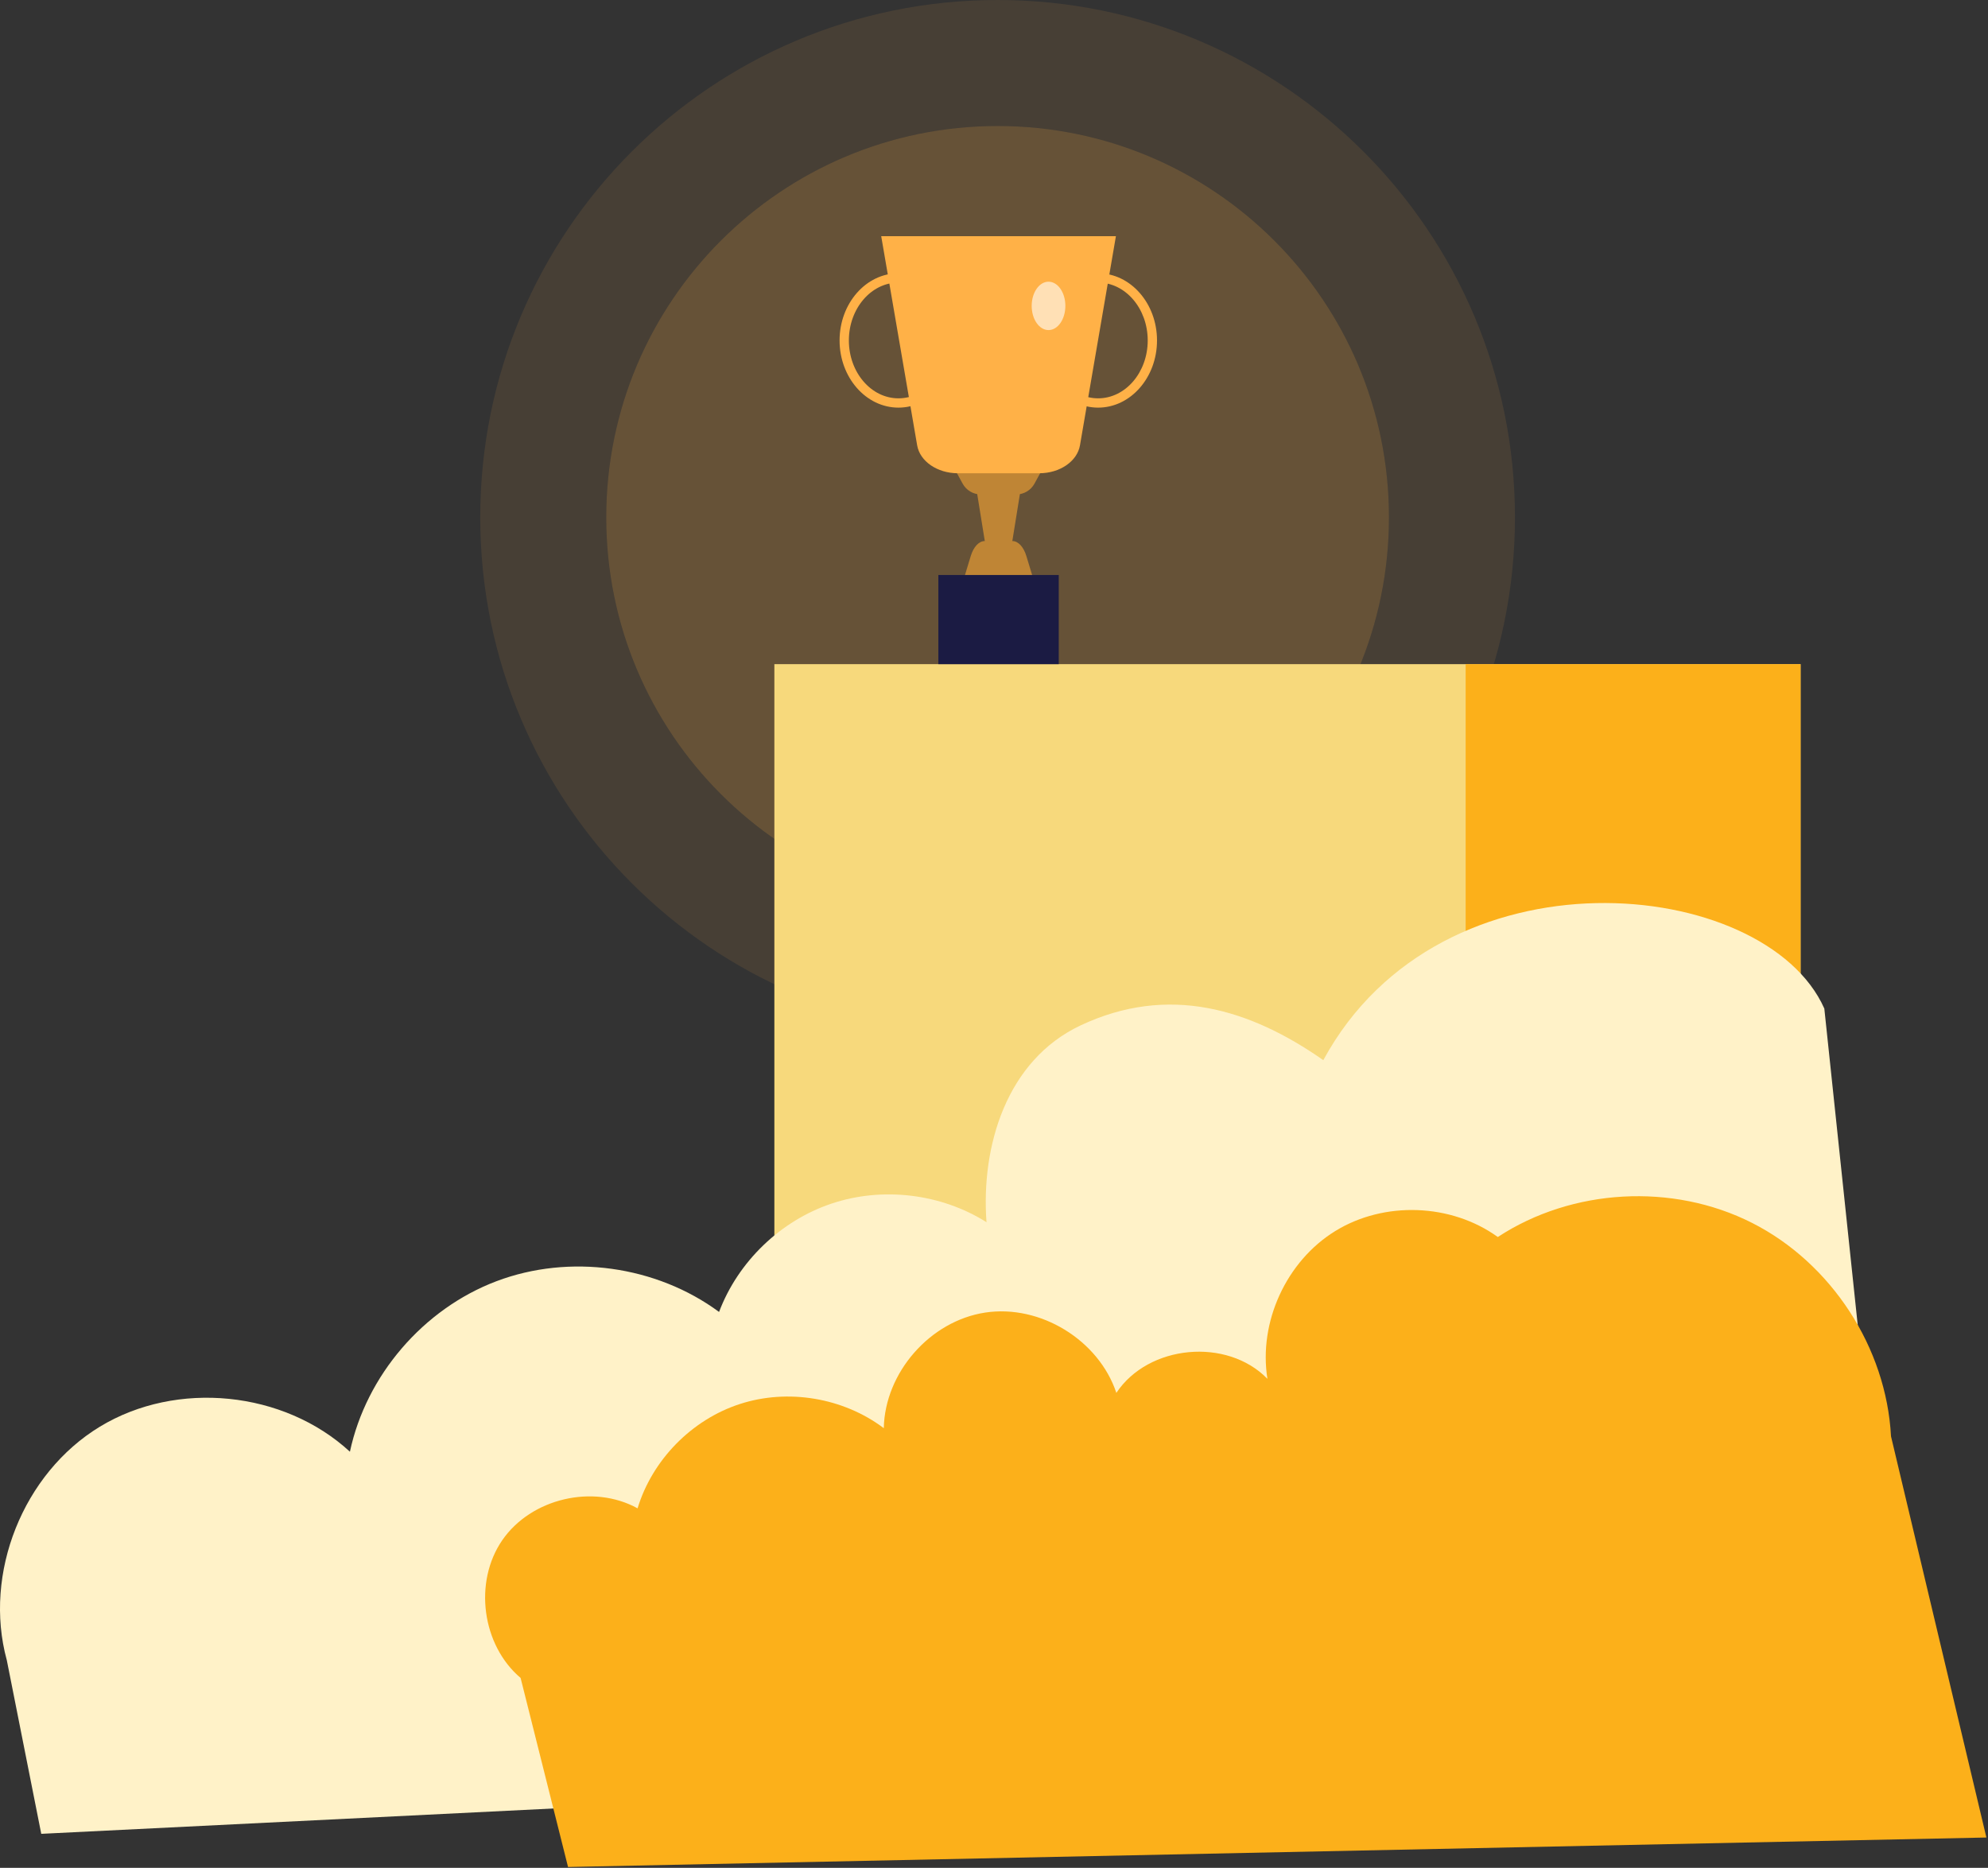 <svg width="926" height="870" viewBox="0 0 926 870" fill="none" xmlns="http://www.w3.org/2000/svg">
<rect x="0" y="0" width="926" height="870" fill="#333333" stroke="none"/>
<path opacity="0.1" d="M464.678 0C331.585 0 223.695 107.893 223.695 240.982C223.695 374.071 331.589 481.964 464.678 481.964C597.766 481.964 705.66 374.071 705.66 240.982C705.66 107.893 597.766 0 464.678 0ZM464.678 423.269C364.004 423.269 282.391 341.656 282.391 240.982C282.391 140.309 364.004 58.696 464.678 58.696C565.351 58.696 646.964 140.309 646.964 240.982C646.964 341.656 565.351 423.269 464.678 423.269Z" fill="#FFB147"/>
<path opacity="0.25" d="M464.678 423.269C565.352 423.269 646.964 341.656 646.964 240.982C646.964 140.308 565.352 58.696 464.678 58.696C364.004 58.696 282.392 140.308 282.392 240.982C282.392 341.656 364.004 423.269 464.678 423.269Z" fill="#FFB147"/>
<path d="M360.695 805.343H838.695L838.695 309.343L360.695 309.343L360.695 805.343Z" fill="#F7D97C"/>
<path d="M682.695 805.343H838.695L838.695 309.343H682.695L682.695 805.343Z" fill="#FCB01A"/>
<path d="M511.505 189.863C496.383 189.863 484.079 175.826 484.079 158.576C484.079 141.325 496.383 127.289 511.505 127.289C526.627 127.289 538.931 141.325 538.931 158.576C538.931 175.826 526.627 189.863 511.505 189.863ZM511.505 131.617C498.768 131.617 488.408 143.711 488.408 158.576C488.408 173.44 498.768 185.534 511.505 185.534C524.242 185.534 534.602 173.44 534.602 158.576C534.602 143.711 524.242 131.617 511.505 131.617Z" fill="#FFB147"/>
<path d="M418.498 189.863C403.376 189.863 391.072 175.826 391.072 158.576C391.072 141.325 403.376 127.289 418.498 127.289C433.62 127.289 445.924 141.325 445.924 158.576C445.924 175.826 433.62 189.863 418.498 189.863ZM418.498 131.617C405.761 131.617 395.401 143.711 395.401 158.576C395.401 173.44 405.761 185.534 418.498 185.534C431.235 185.534 441.596 173.44 441.596 158.576C441.596 143.711 431.235 131.617 418.498 131.617Z" fill="#FFB147"/>
<path d="M454.561 226.306L459.468 256.666H470.781L475.685 226.306H454.561Z" fill="#BF8535"/>
<path d="M444.007 217.233L448.387 225.26C450.078 228.361 453.329 230.292 456.86 230.292H473.385C476.916 230.292 480.168 228.361 481.858 225.26L486.238 217.233H444.003H444.007Z" fill="#BF8535"/>
<path d="M448.777 270.15L452.166 258.992C453.474 254.68 455.993 251.999 458.725 251.999H471.518C474.251 251.999 476.769 254.68 478.077 258.992L481.467 270.15H448.772H448.777Z" fill="#BF8535"/>
<path d="M493.157 267.825H437.087V309.343H493.157V267.825Z" fill="#1B1B43"/>
<path d="M410.463 110L427.207 207.422C428.485 214.873 436.58 220.429 446.151 220.429H484.101C493.667 220.429 501.763 214.869 503.045 207.422L519.789 110H410.471H410.463Z" fill="#FFB147"/>
<path opacity="0.6" d="M488.399 153.745C492.73 153.745 496.241 148.7 496.241 142.475C496.241 136.251 492.73 131.206 488.399 131.206C484.068 131.206 480.557 136.251 480.557 142.475C480.557 148.7 484.068 153.745 488.399 153.745Z" fill="white"/>
<path d="M3.147 773.206C-7.844 732.816 10.749 686.227 46.532 664.506C82.315 642.786 132.225 647.788 162.988 676.175C170.603 640.59 197.188 609.65 231.221 596.767C265.253 583.88 305.661 589.457 334.936 611.074C343.782 587.634 363.554 568.586 387.304 560.615C411.053 552.645 438.316 555.918 459.509 569.277C456.887 533.889 468.805 493.794 503.451 477.552C544.219 458.441 582.065 469.77 616.385 493.794C671.297 392.55 822.305 407.994 849.761 469.77L885.797 811.254L19.217 854.154L3.156 773.202L3.147 773.206Z" fill="#FFF2C8"/>
<path d="M242.494 781.542C224.442 766.253 220.534 736.845 233.966 717.372C247.398 697.9 276.274 691.109 296.977 702.55C303.815 679.994 322.172 661.263 344.583 653.97C366.994 646.673 392.859 651.01 411.666 665.215C412.181 639.273 433.249 615.257 458.903 611.362C484.558 607.471 511.799 624.155 519.989 648.775C534.922 626.283 571.529 622.872 590.358 642.22C586.145 615.785 599.173 587.411 621.97 573.383C644.768 559.35 675.969 560.5 697.668 576.171C732.305 553.473 779.16 550.873 816.102 569.595C853.038 588.316 878.646 627.647 880.821 668.998L925.252 855.871L264.592 869.599L242.494 781.538V781.542Z" fill="#FCB01A"/>
</svg>
